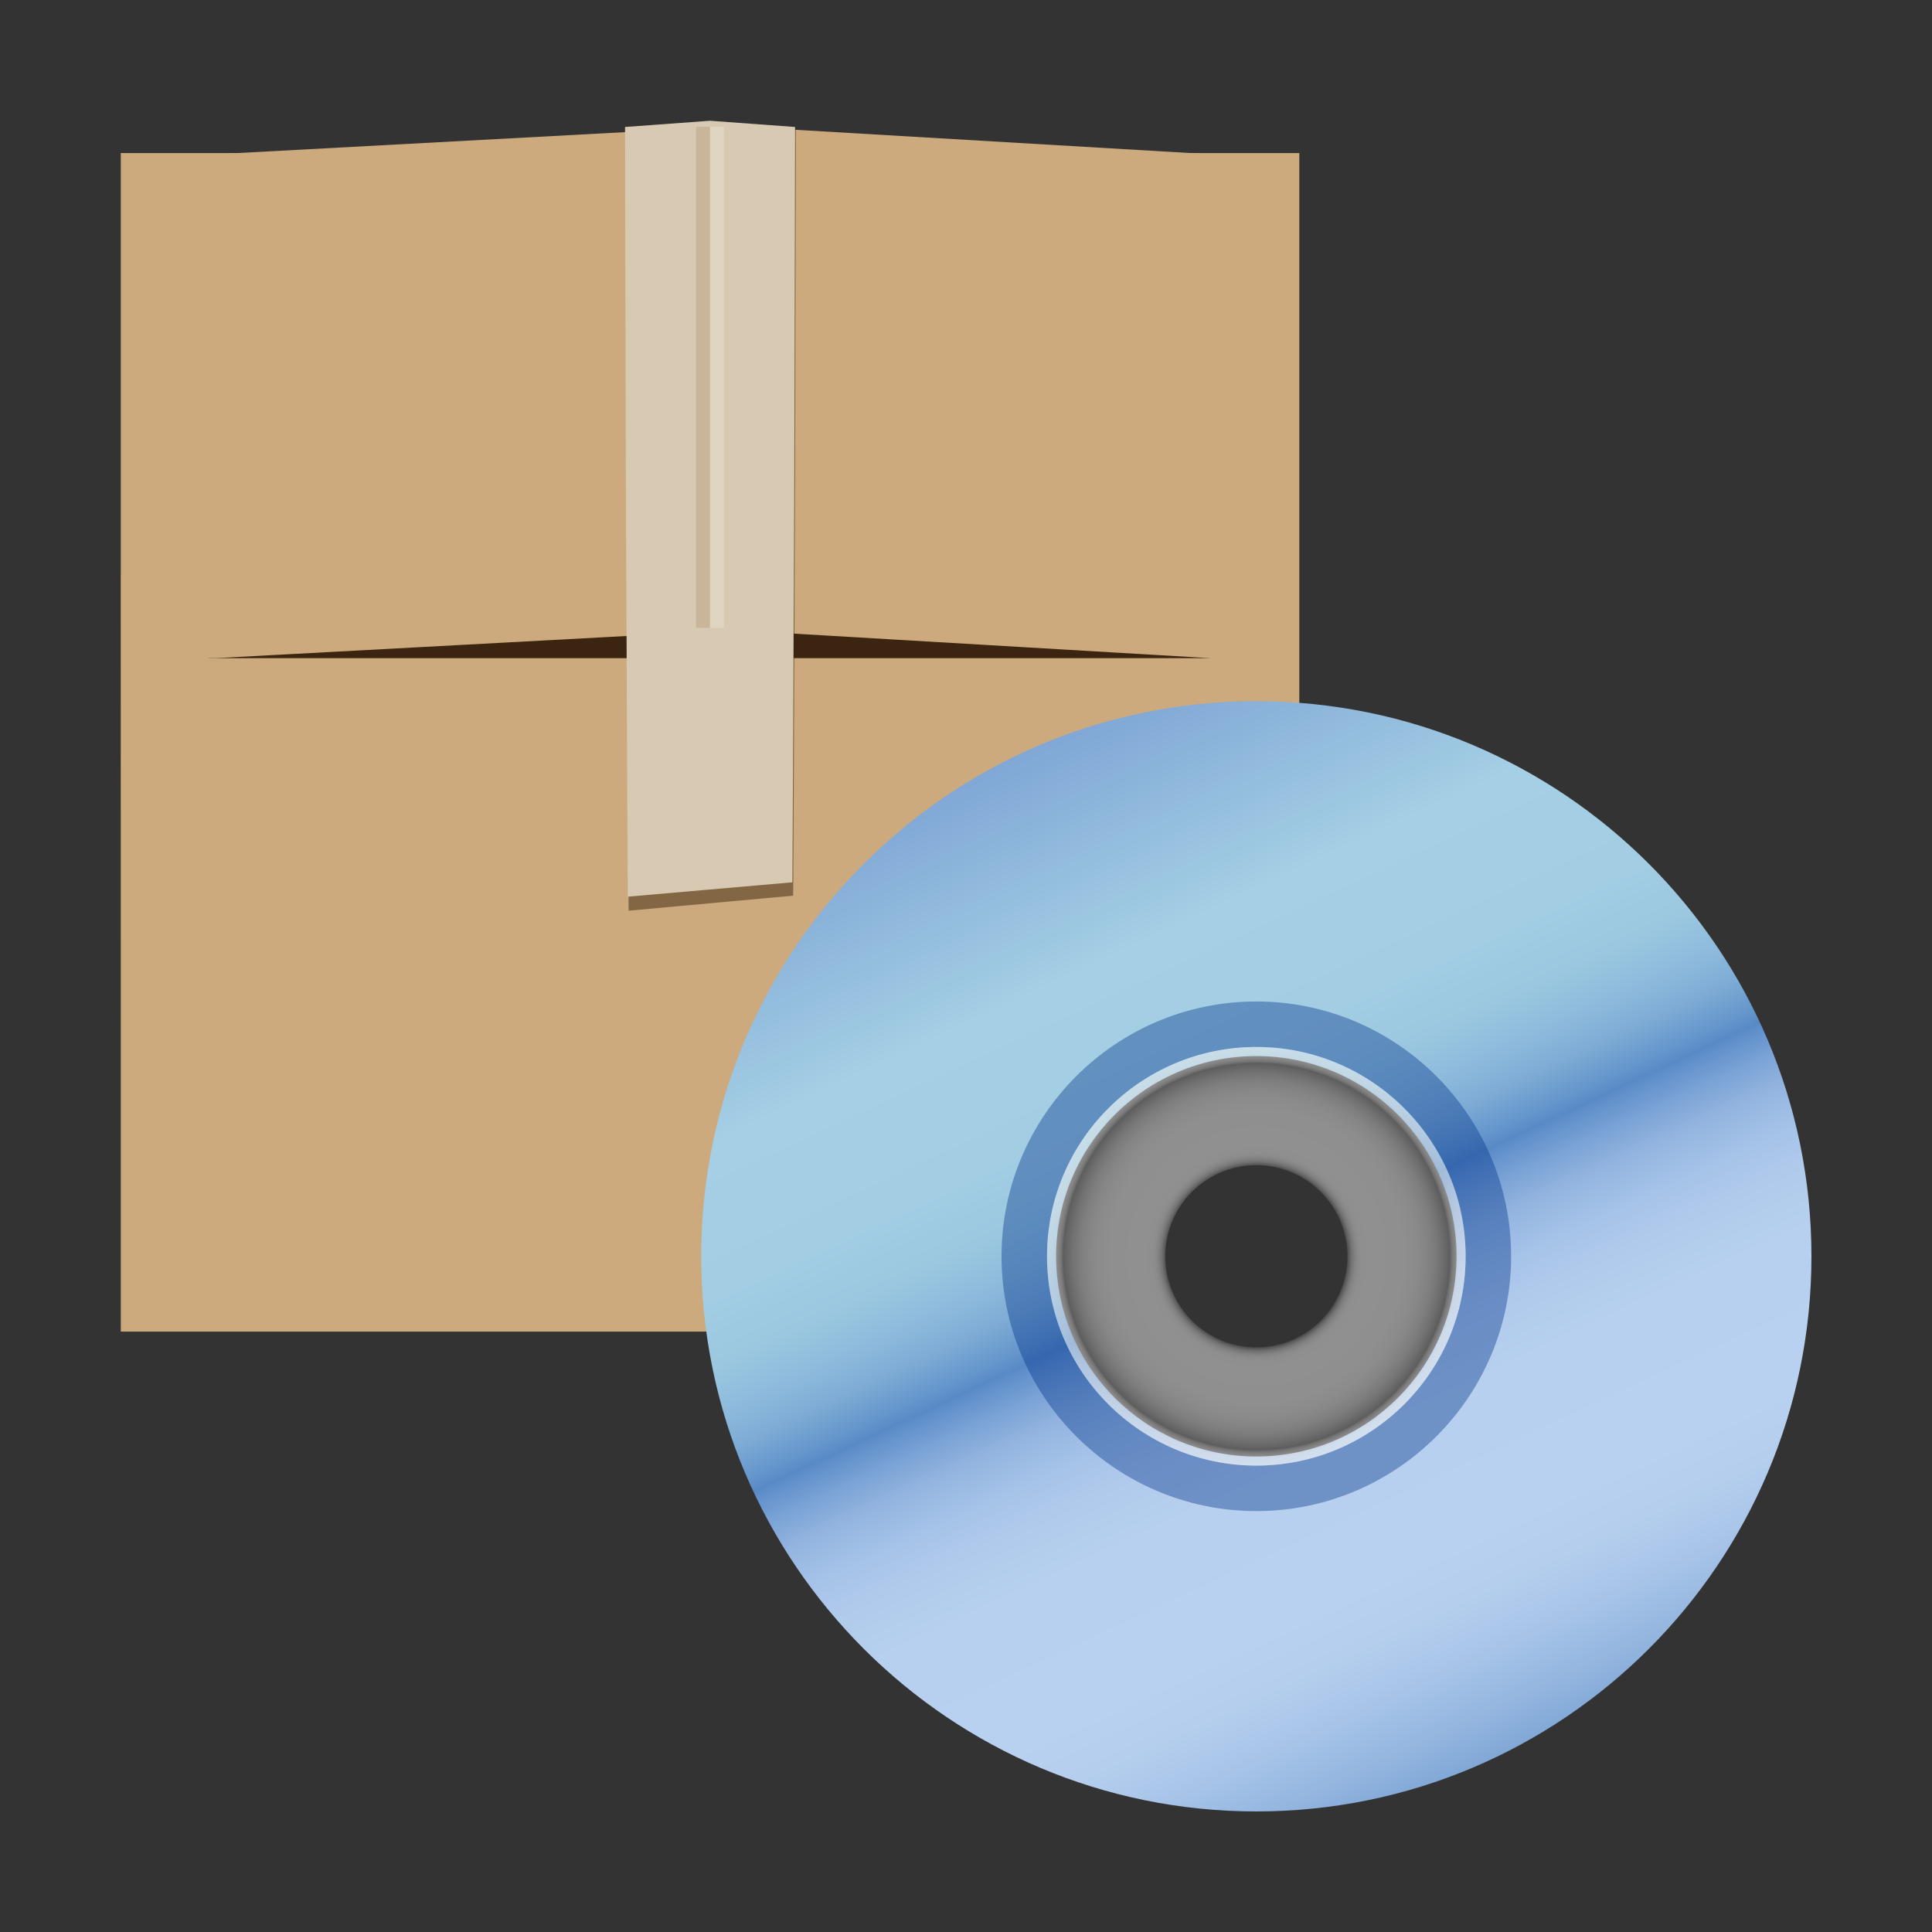 <?xml version="1.0" encoding="UTF-8" standalone="no"?>
<svg
   xmlns:dc="http://purl.org/dc/elements/1.1/"
   xmlns:cc="http://creativecommons.org/ns#"
   xmlns:rdf="http://www.w3.org/1999/02/22-rdf-syntax-ns#"
   xmlns:svg="http://www.w3.org/2000/svg"
   xmlns="http://www.w3.org/2000/svg"
   xmlns:xlink="http://www.w3.org/1999/xlink"
   xmlns:sodipodi="http://sodipodi.sourceforge.net/DTD/sodipodi-0.dtd"
   xmlns:inkscape="http://www.inkscape.org/namespaces/inkscape"
   width="96"
   version="1.1"
   height="96"
   id="svg2"
   inkscape:version="0.91 r13725"
   sodipodi:docname="gnome-app-install.svg">
  <rect width="100%" height="100%" fill="#333333" stroke="none"/>
  <sodipodi:namedview
     pagecolor="#ffffff"
     bordercolor="#666666"
     borderopacity="1"
     objecttolerance="10"
     gridtolerance="10"
     guidetolerance="10"
     inkscape:pageopacity="0"
     inkscape:pageshadow="2"
     inkscape:window-width="640"
     inkscape:window-height="480"
     id="namedview81"
     showgrid="false"
     inkscape:zoom="2.2391715"
     inkscape:cx="51.727398"
     inkscape:cy="23.37348"
     inkscape:current-layer="svg2" />
  <defs
     id="defs4">
    <linearGradient
       gradientTransform="matrix(0.251,0,0,0.251,15.89,15.89)"
       xlink:href="#XMLID_5_"
       id="linearGradient4211"
       y1="117.298"
       x1="89.785"
       y2="6.702"
       gradientUnits="userSpaceOnUse"
       x2="38.213" />
    <linearGradient
       gradientTransform="translate(-201,35)"
       id="XMLID_6_"
       xlink:href="#XMLID_5_"
       y1="91.994"
       y2="32.006"
       x1="115.951"
       x2="12.049"
       gradientUnits="userSpaceOnUse">
      <stop
         offset="0"
         style="stop-color:#fff;stop-opacity:0"
         id="stop11024" />
      <stop
         offset="0.341"
         style="stop-color:#fff;stop-opacity:0"
         id="stop2828" />
      <stop
         offset="0.495"
         style="stop-color:#fff"
         id="stop11027" />
      <stop
         offset="0.669"
         style="stop-color:#fff;stop-opacity:0"
         id="stop2830" />
      <stop
         offset="1"
         style="stop-color:#fff;stop-opacity:0"
         id="stop11030" />
    </linearGradient>
    <linearGradient
       gradientTransform="matrix(0.251,0,0,0.251,80.449,96.416)"
       xlink:href="#XMLID_6_"
       id="linearGradient4200"
       y1="91.994"
       x1="115.951"
       y2="32.006"
       gradientUnits="userSpaceOnUse"
       x2="12.049" />
    <linearGradient
       xlink:href="#linearGradient4370"
       id="linearGradient3013"
       y1="38.127"
       x1="8"
       y2="71.877"
       gradientUnits="userSpaceOnUse"
       x2="8" />
    <linearGradient
       id="XMLID_5_"
       y1="117.298"
       y2="6.702"
       x1="89.785"
       x2="38.213"
       gradientUnits="userSpaceOnUse">
      <stop
         offset="0"
         style="stop-color:#80a7d6"
         id="stop21" />
      <stop
         offset="0.034"
         style="stop-color:#91b4de"
         id="stop23" />
      <stop
         offset="0.089"
         style="stop-color:#a7c4e8"
         id="stop25" />
      <stop
         offset="0.141"
         style="stop-color:#b5ceee"
         id="stop27" />
      <stop
         offset="0.189"
         style="stop-color:#b9d1f0"
         id="stop11003" />
      <stop
         offset="0.315"
         style="stop-color:#b7d0ef"
         id="stop11005" />
      <stop
         offset="0.368"
         style="stop-color:#b0caec"
         id="stop33" />
      <stop
         offset="0.408"
         style="stop-color:#a3c1e7"
         id="stop35" />
      <stop
         offset="0.441"
         style="stop-color:#92b4df"
         id="stop37" />
      <stop
         offset="0.469"
         style="stop-color:#7ba3d6"
         id="stop39" />
      <stop
         offset="0.495"
         style="stop-color:#5f8fca"
         id="stop41" />
      <stop
         offset="0.5"
         style="stop-color:#588ac7"
         id="stop11012" />
      <stop
         offset="0.514"
         style="stop-color:#6697cc"
         id="stop11014" />
      <stop
         offset="0.543"
         style="stop-color:#7dabd5"
         id="stop11016" />
      <stop
         offset="0.577"
         style="stop-color:#8ebbdc"
         id="stop49" />
      <stop
         offset="0.617"
         style="stop-color:#9bc7e0"
         id="stop51" />
      <stop
         offset="0.672"
         style="stop-color:#a2cde3"
         id="stop53" />
      <stop
         offset="0.8"
         style="stop-color:#a4cfe4"
         id="stop55" />
      <stop
         offset="1"
         style="stop-color:#80a7d6"
         id="stop57" />
    </linearGradient>
    <linearGradient
       id="linearGradient4370">
      <stop
         offset="0"
         style="stop-color:#8a5b30"
         id="stop4372" />
      <stop
         offset="1"
         style="stop-color:#8a5b30;stop-opacity:0"
         id="stop4374" />
    </linearGradient>
    <radialGradient
       cx="64"
       cy="62"
       gradientTransform="matrix(0.251,0,0,0.251,15.89,15.89)"
       xlink:href="#XMLID_8_"
       id="radialGradient4213"
       r="23"
       gradientUnits="userSpaceOnUse" />
    <radialGradient
       cx="64"
       cy="62"
       gradientTransform="translate(-201,35)"
       r="23"
       id="XMLID_8_"
       gradientUnits="userSpaceOnUse">
      <stop
         offset="0.432"
         style="stop-color:#555"
         id="stop11033" />
      <stop
         offset="0.437"
         style="stop-color:#727272"
         id="stop11035" />
      <stop
         offset="0.445"
         style="stop-color:#939393"
         id="stop138" />
      <stop
         offset="0.453"
         style="stop-color:#b0b0b0"
         id="stop140" />
      <stop
         offset="0.463"
         style="stop-color:#c7c7c7"
         id="stop142" />
      <stop
         offset="0.473"
         style="stop-color:#d8d8d8"
         id="stop144" />
      <stop
         offset="0.486"
         style="stop-color:#e5e5e5"
         id="stop146" />
      <stop
         offset="0.503"
         style="stop-color:#ececec"
         id="stop148" />
      <stop
         offset="0.544"
         style="stop-color:#eee"
         id="stop150" />
      <stop
         offset="0.696"
         style="stop-color:#ececec"
         id="stop152" />
      <stop
         offset="0.76"
         style="stop-color:#e5e5e5"
         id="stop154" />
      <stop
         offset="0.808"
         style="stop-color:#d8d8d8"
         id="stop156" />
      <stop
         offset="0.847"
         style="stop-color:#c7c7c7"
         id="stop158" />
      <stop
         offset="0.882"
         style="stop-color:#b0b0b0"
         id="stop160" />
      <stop
         offset="0.912"
         style="stop-color:#949494"
         id="stop162" />
      <stop
         offset="0.923"
         style="stop-color:#888"
         id="stop164" />
      <stop
         offset="0.925"
         style="stop-color:#949494"
         id="stop166" />
      <stop
         offset="0.931"
         style="stop-color:#b0b0b0"
         id="stop168" />
      <stop
         offset="0.939"
         style="stop-color:#c7c7c7"
         id="stop170" />
      <stop
         offset="0.947"
         style="stop-color:#d8d8d8"
         id="stop172" />
      <stop
         offset="0.956"
         style="stop-color:#e5e5e5"
         id="stop174" />
      <stop
         offset="0.969"
         style="stop-color:#ececec"
         id="stop176" />
      <stop
         offset="1"
         style="stop-color:#eee"
         id="stop178" />
    </radialGradient>
  </defs>
  <g
     id="g5925">
    <g
       transform="matrix(1.75,0,0,1.75,6,6)"
       id="g5905">
      <g
         id="g3001"
         transform="matrix(1.119,0,0,1.119,-10.392,-10.321)">
        <g
           id="layer1-1"
           transform="matrix(0.356,0,0,0.356,7.152,7.908)">
          <g
             style="stroke:none"
             id="g11">
            <path
               inkscape:connector-curvature="0"
               style="fill:url(#linearGradient3013)"
               id="rect5138"
               d="m 6,36 0,48 c 0,1.782 0.775,3.372 2,4.469 L 8,36 6,36 Z" />
            <path
               inkscape:connector-curvature="0"
               style="fill:#ccaa7d"
               id="rect2419"
               d="M 6,6 90,6 90,48 54.277,90 6,90 Z" />
            <rect
               width="82.105"
               x="6.861"
               y="18"
               rx="5.865"
               ry="6"
               height="24"
               style="fill:#3c2510"
               id="rect2483" />
            <g
               style="fill:#ccaa7d"
               id="g16">
              <path
                 inkscape:connector-curvature="0"
                 id="rect2481"
                 d="M 12.769,6.082 C 6.618,6.202 6.603,6.097 6.603,12.068 l 0,23.946 c 0,6.012 0.251,5.852 6.166,5.986 l 36.997,-1.996 0,-35.919 z" />
              <path
                 inkscape:connector-curvature="0"
                 id="path3262"
                 d="m 83.662,6.082 c 5.521,0.121 5.649,0.136 5.649,5.986 l 0,23.946 c 0,6.147 -0.484,6.121 -5.649,5.986 l -33.896,-1.996 0,-35.919 z" />
            </g>
          </g>
          <path
             inkscape:connector-curvature="0"
             style="opacity:0.5;fill:#3a240f"
             id="path5008"
             d="M 54.12,4.267 42,4.267 42.06,29.57 42.195,60 l 5.687,-0.52 6.044,-0.552 0.033,-5.838 0.102,-23.52 0.06,-25.303 z" />
          <path
             inkscape:connector-curvature="0"
             style="fill:#d8cab2"
             id="polygon120"
             d="M 54.06,4.139 48,3.695 41.94,4.139 42,29.941 42.135,59 l 5.687,-0.497 6.044,-0.527 0.033,-5.574 0.102,-22.461 0.06,-25.802 z" />
          <g
             style="stroke:none"
             id="g22">
            <rect
               width="1"
               x="47"
               y="4.125"
               height="35.714"
               style="opacity:0.2;fill:#8d6137"
               id="rect4363" />
            <rect
               width="1"
               x="48"
               y="4.125"
               height="35.714"
               style="opacity:0.2;fill:#ffffff"
               id="rect4365" />
          </g>
        </g>
      </g>
      <g
         id="g4206"
         transform="matrix(1.03,0,0,1.03,-0.66,-0.144)">
        <path
           inkscape:connector-curvature="0"
           style="fill:url(#linearGradient4211)"
           id="path59"
           d="m 31.945,16.141 c -8.451,0 -15.303,6.851 -15.303,15.303 0,8.451 6.851,15.303 15.303,15.303 8.451,0 15.303,-6.851 15.303,-15.303 0,-8.451 -6.851,-15.303 -15.303,-15.303 z m 0,20.821 c -3.048,0 -5.519,-2.471 -5.519,-5.519 0,-3.048 2.471,-5.519 5.519,-5.519 3.048,0 5.519,2.471 5.519,5.519 0,3.048 -2.471,5.519 -5.519,5.519 z" />
        <path
           inkscape:connector-curvature="0"
           style="opacity:0.4;fill:#00348a"
           id="path182"
           d="m 31.945,24.419 c -3.873,0 -7.024,3.151 -7.024,7.024 0,3.873 3.151,7.024 7.024,7.024 3.873,0 7.024,-3.151 7.024,-7.024 0,-3.873 -3.151,-7.024 -7.024,-7.024 z m 0,12.794 c -3.181,0 -5.77,-2.588 -5.77,-5.77 0,-3.181 2.588,-5.77 5.77,-5.77 3.182,0 5.77,2.588 5.77,5.77 0,3.182 -2.588,5.77 -5.77,5.77 z" />
        <path
           inkscape:connector-curvature="0"
           style="opacity:0.5;fill:url(#radialGradient4213)"
           id="path11064"
           d="m 31.945,25.673 c -3.187,0 -5.77,2.583 -5.77,5.77 0,3.187 2.583,5.77 5.77,5.77 3.186,0 5.77,-2.583 5.77,-5.77 0,-3.187 -2.583,-5.77 -5.77,-5.77 z m 0,8.278 c -1.385,0 -2.509,-1.123 -2.509,-2.509 0,-1.385 1.123,-2.509 2.509,-2.509 1.385,0 2.509,1.123 2.509,2.509 0,1.385 -1.123,2.509 -2.509,2.509 z" />
      </g>
    </g>
  </g>
</svg>
